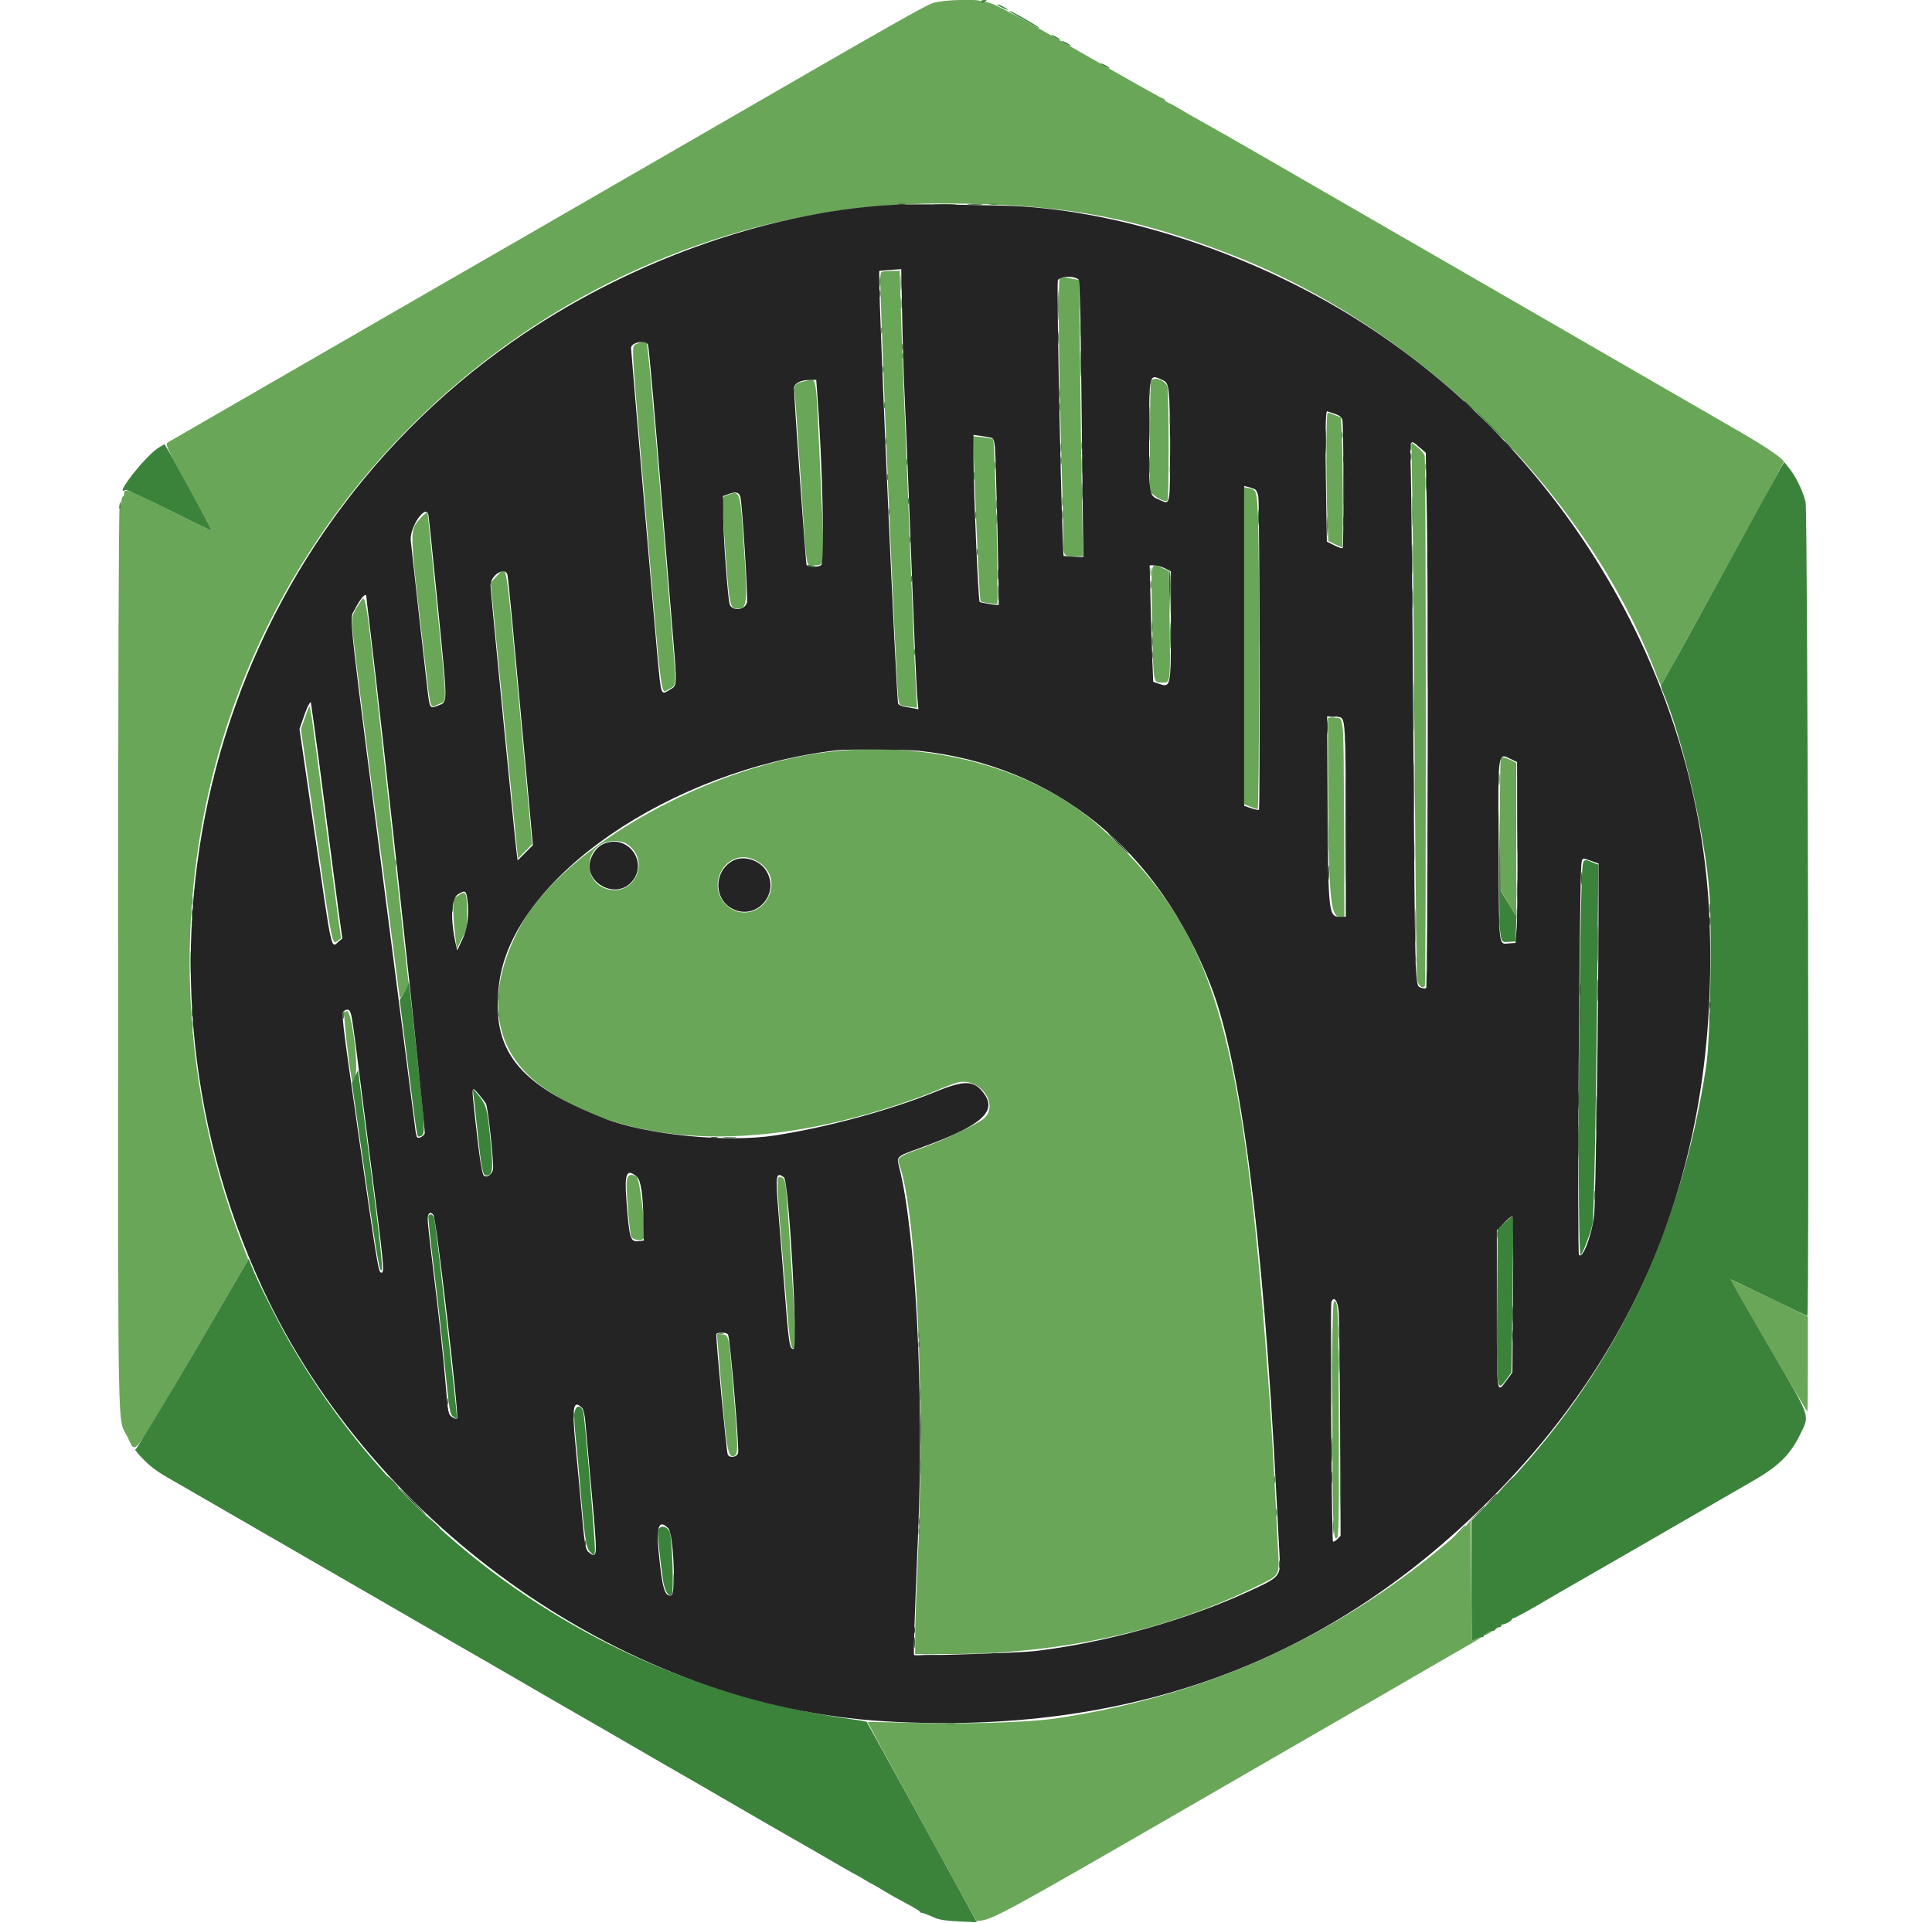 <svg id="svg" version="1.1" xmlns="http://www.w3.org/2000/svg" xmlns:xlink="http://www.w3.org/1999/xlink" width="400" height="398.142" viewBox="0, 0, 400,398.142"><g id="svgg"><path id="path0" d="M193.134 0.626 C 191.632 1.143,184.903 4.929,163.003 17.579 C 160.789 18.858,157.167 20.949,154.954 22.226 C 147.710 26.405,143.332 28.933,133.282 34.742 C 121.113 41.775,117.003 44.147,107.895 49.391 C 103.978 51.646,98.127 55.016,94.892 56.879 C 91.656 58.742,86.641 61.633,83.746 63.304 C 76.618 67.418,71.194 70.549,66.563 73.220 C 53.480 80.767,47.686 84.111,41.331 87.782 C 38.437 89.455,35.686 91.042,35.219 91.309 C 34.058 91.974,33.834 91.415,39.145 101.084 C 41.765 105.851,43.866 109.795,43.814 109.848 C 43.763 109.900,39.798 107.980,35.003 105.582 C 26.370 101.263,25.697 101.018,25.697 102.185 C 25.697 102.516,25.586 102.786,25.450 102.786 C 25.315 102.786,25.169 103.302,25.127 103.932 C 25.084 104.563,24.917 105.238,24.756 105.432 C 24.572 105.654,24.461 140.612,24.459 198.799 C 24.456 301.289,24.302 293.276,26.353 297.355 C 28.228 301.085,26.884 302.759,39.866 280.527 L 51.403 260.768 50.041 257.242 C 38.016 226.114,35.989 191.630,44.291 159.443 C 61.958 90.951,124.804 42.040,195.046 42.117 C 219.531 42.143,234.892 44.881,255.263 52.848 C 294.316 68.122,329.113 102.743,343.187 140.325 C 343.490 141.134,343.823 141.794,343.928 141.792 C 344.082 141.788,368.962 96.529,369.292 95.652 C 369.486 95.137,365.742 92.562,359.952 89.230 C 352.095 84.708,335.154 74.925,320.433 66.410 C 313.878 62.618,306.703 58.475,304.489 57.203 C 302.276 55.931,295.519 52.036,289.474 48.546 C 283.429 45.057,276.184 40.875,273.375 39.254 C 270.565 37.633,266.873 35.502,265.170 34.518 C 259.380 31.174,254.338 28.278,252.941 27.494 C 252.175 27.065,250.991 26.394,250.310 26.004 C 249.628 25.615,248.305 24.873,247.368 24.356 C 246.432 23.839,245.039 23.025,244.272 22.546 C 243.506 22.067,242.496 21.522,242.028 21.334 C 241.560 21.146,241.176 20.876,241.176 20.734 C 241.176 20.591,240.868 20.377,240.491 20.257 C 240.113 20.138,232.625 15.922,223.850 10.889 C 207.661 1.604,204.795 0.122,203.703 0.468 C 203.359 0.577,203.096 0.518,203.096 0.330 C 203.096 -0.301,195.143 -0.066,193.134 0.626 M182.663 56.235 C 182.283 56.339,182.212 56.914,182.276 59.373 C 182.657 74.186,185.568 141.383,185.957 144.357 C 186.184 146.095,186.111 146.032,188.221 146.312 L 189.873 146.531 189.671 143.002 C 189.412 138.454,189.012 128.879,188.237 108.669 C 187.894 99.729,187.411 87.748,187.164 82.043 C 186.917 76.339,186.619 68.154,186.502 63.854 L 186.290 56.037 184.708 56.073 C 183.839 56.093,182.918 56.166,182.663 56.235 M219.412 57.471 C 219.053 57.831,219.178 75.033,219.659 91.176 C 219.907 99.520,220.113 108.247,220.117 110.571 C 220.125 115.344,220.028 115.170,222.671 115.170 L 224.238 115.170 224.040 105.650 C 223.931 100.414,223.751 87.539,223.640 77.038 L 223.438 57.946 222.322 57.755 C 221.709 57.650,220.852 57.494,220.419 57.409 C 219.985 57.324,219.532 57.352,219.412 57.471 M131.966 71.129 C 130.672 71.773,130.585 69.486,132.979 97.712 C 137.184 147.305,136.732 143.570,138.425 142.707 C 140.091 141.857,140.054 142.223,139.340 133.710 C 138.992 129.558,138.004 117.523,137.145 106.966 C 135.390 85.388,134.105 71.228,133.868 70.845 C 133.641 70.478,133.116 70.556,131.966 71.129 M238.276 79.025 C 238.173 79.408,238.087 84.690,238.085 90.762 L 238.080 101.803 239.033 102.604 C 240.046 103.457,241.372 103.932,241.733 103.572 C 242.033 103.272,242.009 81.169,241.707 80.088 C 241.293 78.602,238.611 77.772,238.276 79.025 M166.502 78.932 C 164.740 79.274,164.313 79.775,164.523 81.252 C 164.621 81.942,165.195 90.101,165.798 99.381 C 167.064 118.862,166.775 117.028,168.573 117.028 C 170.817 117.028,170.765 117.851,169.824 97.478 C 168.833 76.010,169.260 78.395,166.502 78.932 M274.819 85.655 C 274.555 85.920,274.551 101.256,274.814 107.342 L 275.016 111.996 276.371 112.654 C 277.116 113.016,277.791 113.313,277.872 113.313 C 278.092 113.313,278.046 93.861,277.816 89.876 L 277.616 86.408 276.418 85.928 C 275.037 85.376,275.090 85.385,274.819 85.655 M201.666 96.313 C 202.176 110.808,202.830 124.315,203.032 124.495 C 203.152 124.603,203.982 124.783,204.876 124.895 L 206.502 125.099 206.502 119.245 C 206.502 111.007,205.881 91.223,205.613 90.946 C 205.491 90.820,204.505 90.623,203.422 90.510 L 201.454 90.304 201.666 96.313 M292.413 103.598 C 292.516 110.218,292.735 134.930,292.899 158.514 C 293.064 182.098,293.283 201.982,293.388 202.701 C 293.570 203.956,294.428 204.747,294.992 204.182 C 295.280 203.894,295.258 95.403,294.970 94.376 C 294.843 93.923,294.173 93.104,293.482 92.556 L 292.225 91.561 292.413 103.598 M257.585 133.674 L 257.585 166.496 258.830 166.994 C 259.514 167.268,260.211 167.492,260.378 167.492 C 260.724 167.492,260.809 116.933,260.477 107.782 C 260.258 101.721,260.156 101.356,258.591 101.049 L 257.585 100.851 257.585 133.674 M150.387 102.569 C 149.359 102.976,149.373 102.660,150.000 111.539 C 150.994 125.601,151.068 126.006,152.647 126.006 C 154.705 126.006,154.803 125.105,154.031 113.313 C 153.238 101.205,153.309 101.415,150.387 102.569 M86.926 107.416 C 84.735 109.976,84.698 108.994,88.073 137.671 C 89.215 147.370,88.977 146.673,90.829 145.773 C 92.612 144.907,92.658 147.159,90.401 124.768 C 89.380 114.637,88.545 106.313,88.545 106.270 C 88.545 105.875,87.784 106.414,86.926 107.416 M238.545 128.870 C 238.786 141.732,238.708 141.264,240.605 141.304 C 242.357 141.341,242.323 141.620,242.162 128.838 L 242.029 118.202 240.751 117.622 C 238.113 116.423,238.296 115.490,238.545 128.870 M102.863 119.272 L 101.573 120.588 103.238 137.461 C 104.154 146.741,105.429 159.600,106.072 166.035 L 107.241 177.737 108.703 176.252 L 110.166 174.768 108.040 151.703 C 104.514 113.432,105.085 117.007,102.863 119.272 M74.570 124.655 C 72.742 127.420,72.706 127.577,73.067 131.196 C 73.461 135.138,77.155 164.285,78.021 170.279 C 78.353 172.577,79.535 181.563,80.648 190.248 C 81.761 198.932,82.706 206.245,82.748 206.499 C 82.790 206.754,83.230 206.271,83.725 205.426 L 84.625 203.890 83.178 190.722 C 82.382 183.480,80.960 170.519,80.017 161.920 C 75.538 121.068,75.792 122.807,74.570 124.655 M63.980 146.363 C 63.848 146.576,63.416 147.703,63.020 148.866 L 62.300 150.982 65.474 172.880 C 68.793 195.774,68.767 195.646,69.901 194.789 L 70.607 194.256 70.127 190.859 C 69.863 188.990,68.607 179.450,67.335 169.659 C 64.229 145.736,64.255 145.919,63.980 146.363 M274.945 156.424 C 275.030 185.647,275.336 189.783,277.413 189.783 L 278.341 189.783 278.257 169.493 C 278.164 147.004,278.333 148.621,276.084 148.612 L 274.923 148.607 274.945 156.424 M173.529 155.435 C 147.854 157.817,116.541 175.188,107.591 192.012 C 100.168 205.965,102.035 217.959,112.779 225.338 C 130.039 237.191,155.803 238.469,185.147 228.927 C 188.041 227.986,191.849 226.601,193.611 225.848 C 195.372 225.096,197.449 224.310,198.225 224.102 C 202.715 222.902,206.948 228.528,203.780 231.486 C 202.621 232.568,194.967 236.234,190.974 237.619 C 186.458 239.186,185.677 239.683,186.077 240.735 C 189.819 250.578,191.603 289.637,189.928 325.077 C 189.683 330.271,189.480 336.296,189.478 338.467 L 189.474 342.415 196.207 342.414 C 219.420 342.410,241.028 337.715,259.668 328.626 C 265.204 325.926,264.885 326.445,264.596 320.617 C 263.441 297.355,262.884 288.655,261.436 271.207 C 256.346 209.912,250.014 191.173,227.587 171.031 C 214.755 159.507,194.043 153.531,173.529 155.435 M310.736 156.859 C 310.621 156.975,310.531 163.141,310.538 170.562 L 310.549 184.056 312.240 186.842 L 313.931 189.628 313.931 173.770 L 313.932 157.911 313.080 157.478 C 311.844 156.849,310.976 156.620,310.736 156.859 M129.977 174.830 C 135.055 178.592,130.783 186.263,124.990 183.784 C 121.063 182.104,121.002 176.386,124.892 174.566 C 126.466 173.830,128.789 173.951,129.977 174.830 M156.192 177.986 C 159.390 179.467,160.581 182.613,159.101 185.669 C 157.469 189.041,153.325 189.950,150.579 187.539 C 145.759 183.307,150.448 175.327,156.192 177.986 M94.959 185.309 L 93.808 186.090 93.835 188.324 C 93.849 189.552,94.024 191.881,94.223 193.498 L 94.585 196.440 95.662 194.272 C 96.701 192.181,96.737 191.990,96.697 188.804 C 96.644 184.587,96.487 184.270,94.959 185.309 M71.293 209.822 C 71.115 210.286,72.104 219.218,72.725 222.755 L 72.942 223.994 73.509 222.924 C 74.350 221.335,72.862 209.288,71.825 209.288 C 71.645 209.288,71.405 209.528,71.293 209.822 M129.721 245.157 C 129.721 247.813,130.372 255.151,130.680 255.960 C 130.964 256.709,132.887 256.985,133.290 256.334 C 133.817 255.480,132.485 244.027,131.808 243.597 C 130.452 242.736,129.721 243.283,129.721 245.157 M160.991 245.497 C 160.991 246.534,161.265 250.689,161.601 254.729 C 161.937 258.769,162.508 265.697,162.870 270.124 C 163.505 277.881,163.780 279.483,164.412 279.093 C 164.813 278.845,164.775 276.263,164.255 268.421 C 164.012 264.760,163.586 258.142,163.307 253.715 C 162.728 244.494,162.622 243.848,161.669 243.709 C 161.034 243.617,160.991 243.732,160.991 245.497 M358.204 264.825 C 358.204 264.940,374.011 292.063,374.178 292.234 C 374.247 292.305,374.303 287.912,374.303 282.471 L 374.303 272.579 372.214 271.538 C 367.727 269.303,358.204 264.740,358.204 264.825 M275.851 290.354 C 275.851 314.580,275.999 319.181,276.751 318.426 C 277.195 317.982,277.239 315.634,277.192 295.266 C 277.137 271.778,277.053 269.350,276.294 269.350 C 275.915 269.350,275.851 272.360,275.851 290.354 M149.123 284.428 C 150.455 300.423,150.689 301.813,151.981 301.403 C 152.857 301.125,152.842 299.712,151.837 287.685 C 150.870 276.120,150.916 276.344,149.508 276.224 L 148.432 276.132 149.123 284.428 M303.715 315.652 C 302.227 317.270,296.443 322.097,292.146 325.307 C 270.237 341.669,246.188 351.614,218.576 355.730 C 212.936 356.570,200.434 356.940,188.288 356.625 C 183.576 356.503,179.685 356.438,179.641 356.481 C 179.597 356.524,184.644 365.811,190.857 377.118 L 202.153 397.678 203.153 397.572 C 205.556 397.318,209.879 394.950,245.046 374.625 C 265.480 362.816,284.497 351.832,287.307 350.217 C 290.116 348.602,294.853 345.861,297.833 344.126 C 300.813 342.391,304.052 340.520,305.031 339.968 C 306.863 338.934,307.526 338.314,305.898 339.156 C 305.395 339.416,304.909 339.628,304.818 339.628 C 304.726 339.628,304.615 334.044,304.570 327.220 L 304.489 314.811 303.715 315.652 M307.972 337.948 C 306.815 338.576,306.885 338.837,308.050 338.235 C 308.560 337.971,308.978 337.689,308.978 337.608 C 308.978 337.409,308.945 337.420,307.972 337.948 " stroke="none" fill="#69a658" fill-rule="evenodd"></path><path id="path1" d="M203.096 0.310 C 203.096 0.697,203.425 0.697,204.025 0.310 C 204.400 0.067,204.356 0.009,203.793 0.005 C 203.409 0.002,203.096 0.139,203.096 0.310 M206.527 1.044 C 206.846 1.329,208.669 2.167,208.669 2.028 C 208.669 1.850,206.952 0.929,206.620 0.929 C 206.498 0.929,206.456 0.981,206.527 1.044 M208.978 2.282 C 208.978 2.356,209.779 2.867,210.759 3.415 C 211.738 3.964,213.131 4.757,213.854 5.177 C 214.578 5.597,215.170 5.870,215.170 5.784 C 215.170 5.698,214.091 5.008,212.771 4.251 C 209.683 2.481,208.978 2.115,208.978 2.282 M217.647 7.260 C 217.647 7.345,218.065 7.631,218.576 7.895 C 219.087 8.159,219.505 8.305,219.505 8.220 C 219.505 8.135,219.087 7.849,218.576 7.585 C 218.065 7.321,217.647 7.175,217.647 7.260 M219.814 8.498 C 219.814 8.583,220.232 8.869,220.743 9.133 C 221.254 9.397,221.672 9.544,221.672 9.459 C 221.672 9.373,221.254 9.088,220.743 8.824 C 220.232 8.559,219.814 8.413,219.814 8.498 M227.864 13.142 C 227.864 13.227,228.282 13.513,228.793 13.777 C 229.303 14.041,229.721 14.188,229.721 14.103 C 229.721 14.017,229.303 13.732,228.793 13.467 C 228.282 13.203,227.864 13.057,227.864 13.142 M205.035 42.327 C 205.506 42.399,206.202 42.397,206.583 42.323 C 206.964 42.250,206.579 42.191,205.728 42.194 C 204.876 42.196,204.565 42.256,205.035 42.327 M182.132 58.359 C 182.134 59.211,182.194 59.522,182.266 59.051 C 182.337 58.581,182.335 57.884,182.261 57.503 C 182.188 57.123,182.130 57.508,182.132 58.359 M186.477 62.848 C 186.477 63.955,186.533 64.408,186.602 63.854 C 186.670 63.301,186.670 62.396,186.602 61.842 C 186.533 61.289,186.477 61.741,186.477 62.848 M182.425 68.421 C 182.425 69.017,182.488 69.261,182.566 68.963 C 182.644 68.665,182.644 68.177,182.566 67.879 C 182.488 67.581,182.425 67.825,182.425 68.421 M223.652 75.232 C 223.652 77.701,223.701 78.711,223.759 77.477 C 223.818 76.242,223.818 74.222,223.759 72.988 C 223.701 71.753,223.652 72.763,223.652 75.232 M186.759 73.684 C 186.759 74.280,186.823 74.524,186.901 74.226 C 186.979 73.928,186.979 73.440,186.901 73.142 C 186.823 72.844,186.759 73.088,186.759 73.684 M182.734 76.471 C 182.734 77.067,182.798 77.310,182.876 77.012 C 182.954 76.714,182.954 76.227,182.876 75.929 C 182.798 75.631,182.734 75.875,182.734 76.471 M219.288 81.424 C 219.288 82.361,219.346 82.744,219.417 82.276 C 219.488 81.807,219.488 81.041,219.417 80.573 C 219.346 80.104,219.288 80.488,219.288 81.424 M237.900 87.771 C 237.900 91.006,237.946 92.288,238.002 90.619 C 238.058 88.950,238.057 86.302,238.001 84.736 C 237.945 83.170,237.900 84.536,237.900 87.771 M183.044 83.901 C 183.044 84.497,183.108 84.741,183.186 84.443 C 183.263 84.145,183.263 83.657,183.186 83.359 C 183.108 83.061,183.044 83.305,183.044 83.901 M308.204 87.926 C 309.730 89.458,311.047 90.712,311.133 90.712 C 311.218 90.712,310.039 89.458,308.514 87.926 C 306.989 86.393,305.671 85.139,305.586 85.139 C 305.501 85.139,306.679 86.393,308.204 87.926 M277.781 90.093 C 277.781 90.689,277.845 90.933,277.922 90.635 C 278.000 90.337,278.000 89.849,277.922 89.551 C 277.845 89.253,277.781 89.497,277.781 90.093 M183.354 91.331 C 183.354 91.927,183.417 92.171,183.495 91.873 C 183.573 91.575,183.573 91.087,183.495 90.789 C 183.417 90.491,183.354 90.735,183.354 91.331 M219.593 92.724 C 219.596 93.576,219.656 93.887,219.727 93.417 C 219.798 92.946,219.796 92.250,219.723 91.869 C 219.649 91.488,219.591 91.873,219.593 92.724 M292.022 92.570 C 292.022 93.166,292.086 93.409,292.164 93.111 C 292.242 92.813,292.242 92.326,292.164 92.028 C 292.086 91.730,292.022 91.974,292.022 92.570 M32.683 92.783 C 29.933 94.581,23.388 103.012,25.991 101.403 C 26.153 101.303,30.208 103.183,35.003 105.582 C 39.798 107.980,43.762 109.900,43.813 109.848 C 43.940 109.716,34.248 91.964,34.056 91.977 C 33.971 91.982,33.353 92.345,32.683 92.783 M187.688 95.666 C 187.688 96.262,187.752 96.505,187.830 96.207 C 187.907 95.909,187.907 95.422,187.830 95.124 C 187.752 94.826,187.688 95.070,187.688 95.666 M205.960 96.440 C 205.964 97.121,206.027 97.363,206.101 96.978 C 206.175 96.593,206.173 96.035,206.095 95.739 C 206.018 95.443,205.957 95.759,205.960 96.440 M368.798 96.665 C 368.462 97.222,362.787 107.570,356.186 119.659 C 349.586 131.749,344.076 141.684,343.943 141.736 C 343.809 141.789,343.918 142.346,344.185 142.975 C 348.410 152.940,353.090 173.062,353.911 184.799 C 354.483 192.959,354.081 215.253,353.267 220.588 C 347.869 255.972,333.693 284.997,309.884 309.413 L 304.644 314.786 304.644 327.207 C 304.644 334.039,304.721 339.628,304.814 339.628 C 304.908 339.628,305.378 339.425,305.858 339.176 C 306.339 338.928,306.820 338.812,306.927 338.918 C 307.033 339.025,307.121 338.954,307.121 338.759 C 307.121 338.374,308.806 337.392,309.050 337.636 C 309.132 337.718,309.376 337.574,309.591 337.314 C 309.807 337.054,310.175 336.842,310.409 336.842 C 310.644 336.842,310.836 336.703,310.836 336.533 C 310.836 336.362,310.940 336.247,311.068 336.277 C 311.440 336.364,313.003 335.530,313.003 335.244 C 313.003 335.101,313.156 334.985,313.344 334.985 C 313.629 334.985,317.559 332.813,320.691 330.926 C 321.145 330.652,322.060 330.121,322.723 329.745 C 324.459 328.762,333.885 323.342,338.235 320.825 C 343.096 318.013,359.802 308.365,363.122 306.452 C 368.252 303.497,370.747 301.023,372.684 296.971 C 374.711 292.733,375.160 293.998,366.130 278.509 C 361.771 271.031,358.239 264.882,358.281 264.844 C 358.324 264.807,361.899 266.501,366.225 268.611 C 370.552 270.720,374.139 272.446,374.197 272.446 C 374.626 272.446,374.261 105.539,373.829 103.880 C 373.216 101.528,371.815 98.647,370.471 96.975 L 369.408 95.653 368.798 96.665 M201.632 98.452 C 201.632 99.218,201.693 99.532,201.766 99.149 C 201.840 98.765,201.840 98.139,201.766 97.755 C 201.693 97.372,201.632 97.686,201.632 98.452 M295.155 100.000 C 295.155 101.447,295.208 102.039,295.273 101.316 C 295.338 100.592,295.338 99.408,295.273 98.684 C 295.208 97.961,295.155 98.553,295.155 100.000 M183.663 98.762 C 183.663 99.358,183.727 99.601,183.805 99.303 C 183.883 99.005,183.883 98.518,183.805 98.220 C 183.727 97.922,183.663 98.166,183.663 98.762 M223.949 101.703 C 223.948 103.235,224.000 103.901,224.065 103.183 C 224.130 102.464,224.131 101.210,224.067 100.396 C 224.003 99.582,223.950 100.170,223.949 101.703 M292.385 106.037 C 292.386 108.762,292.433 109.835,292.491 108.422 C 292.548 107.009,292.548 104.780,292.490 103.468 C 292.432 102.157,292.385 103.313,292.385 106.037 M219.903 103.870 C 219.905 104.721,219.965 105.033,220.036 104.562 C 220.108 104.092,220.106 103.395,220.032 103.014 C 219.959 102.634,219.900 103.019,219.903 103.870 M187.998 103.715 C 187.998 104.311,188.061 104.555,188.139 104.257 C 188.217 103.959,188.217 103.471,188.139 103.173 C 188.061 102.875,187.998 103.119,187.998 103.715 M24.731 104.576 C 24.629 105.192,24.674 105.480,24.846 105.309 C 25.002 105.153,25.078 104.695,25.015 104.293 C 24.917 103.673,24.874 103.717,24.731 104.576 M260.480 107.121 C 260.480 108.568,260.533 109.160,260.598 108.437 C 260.663 107.713,260.663 106.529,260.598 105.805 C 260.533 105.081,260.480 105.673,260.480 107.121 M183.973 105.882 C 183.973 106.478,184.036 106.722,184.114 106.424 C 184.192 106.126,184.192 105.639,184.114 105.341 C 184.036 105.043,183.973 105.286,183.973 105.882 M201.936 106.656 C 201.939 107.337,202.002 107.580,202.077 107.195 C 202.151 106.809,202.148 106.252,202.070 105.956 C 201.993 105.660,201.932 105.975,201.936 106.656 M206.285 107.430 C 206.285 108.367,206.343 108.750,206.414 108.282 C 206.485 107.813,206.485 107.047,206.414 106.579 C 206.343 106.111,206.285 106.494,206.285 107.430 M274.728 108.978 C 274.728 110.766,274.779 111.498,274.841 110.604 C 274.904 109.710,274.904 108.247,274.841 107.353 C 274.779 106.459,274.728 107.190,274.728 108.978 M188.307 111.765 C 188.307 112.361,188.371 112.604,188.449 112.307 C 188.527 112.009,188.527 111.521,188.449 111.223 C 188.371 110.925,188.307 111.169,188.307 111.765 M202.239 114.241 C 202.239 114.837,202.303 115.081,202.381 114.783 C 202.458 114.485,202.458 113.998,202.381 113.700 C 202.303 113.402,202.239 113.646,202.239 114.241 M167.145 117.114 C 167.295 117.264,167.817 117.336,168.306 117.275 C 169.124 117.173,169.103 117.151,168.034 117.003 C 167.369 116.911,166.989 116.959,167.145 117.114 M238.169 118.421 C 238.171 119.272,238.231 119.584,238.303 119.113 C 238.374 118.643,238.372 117.946,238.298 117.565 C 238.225 117.185,238.167 117.570,238.169 118.421 M188.617 119.814 C 188.617 120.410,188.680 120.654,188.758 120.356 C 188.836 120.058,188.836 119.570,188.758 119.272 C 188.680 118.974,188.617 119.218,188.617 119.814 M242.228 131.579 C 242.228 134.048,242.276 135.058,242.335 133.824 C 242.394 132.589,242.394 130.569,242.335 129.334 C 242.276 128.100,242.228 129.110,242.228 131.579 M238.483 129.721 C 238.483 130.658,238.541 131.041,238.612 130.573 C 238.683 130.104,238.683 129.338,238.612 128.870 C 238.541 128.402,238.483 128.785,238.483 129.721 M189.236 134.985 C 189.236 135.580,189.300 135.824,189.378 135.526 C 189.455 135.228,189.455 134.741,189.378 134.443 C 189.300 134.145,189.236 134.389,189.236 134.985 M292.705 146.285 C 292.705 150.882,292.748 152.806,292.801 150.560 C 292.854 148.314,292.854 144.553,292.801 142.201 C 292.749 139.850,292.705 141.687,292.705 146.285 M295.504 172.755 C 295.504 186.633,295.542 192.310,295.588 185.372 C 295.635 178.433,295.635 167.078,295.588 160.139 C 295.542 153.200,295.504 158.878,295.504 172.755 M275.310 148.511 C 275.608 148.588,276.095 148.588,276.393 148.511 C 276.691 148.433,276.447 148.369,275.851 148.369 C 275.255 148.369,275.012 148.433,275.310 148.511 M278.473 171.827 C 278.473 181.788,278.512 185.863,278.560 180.882 C 278.608 175.902,278.608 167.752,278.560 162.771 C 278.512 157.790,278.473 161.865,278.473 171.827 M314.072 169.659 C 314.072 176.045,314.113 178.657,314.164 175.464 C 314.214 172.272,314.214 167.047,314.164 163.854 C 314.113 160.662,314.072 163.274,314.072 169.659 M310.379 178.638 C 310.449 195.875,310.357 195.113,312.346 194.984 L 313.777 194.892 313.868 192.295 L 313.958 189.697 312.320 187.031 L 310.681 184.365 310.499 173.839 C 310.344 164.806,310.326 165.487,310.379 178.638 M275.050 173.065 C 275.050 176.045,275.096 177.264,275.153 175.774 C 275.210 174.284,275.210 171.846,275.153 170.356 C 275.096 168.866,275.050 170.085,275.050 173.065 M81.806 178.638 C 81.806 179.234,81.869 179.478,81.947 179.180 C 82.025 178.882,82.025 178.394,81.947 178.096 C 81.869 177.798,81.806 178.042,81.806 178.638 M327.442 183.978 C 326.764 206.507,326.629 259.752,327.250 259.752 C 327.628 259.752,329.401 255.083,329.725 253.239 C 330.044 251.418,330.521 225.651,330.768 196.853 L 330.921 178.999 329.696 178.509 C 327.538 177.646,327.641 177.398,327.442 183.978 M39.717 186.533 C 39.719 187.384,39.779 187.695,39.851 187.225 C 39.922 186.754,39.920 186.058,39.846 185.677 C 39.773 185.296,39.715 185.681,39.717 186.533 M293.008 191.641 C 293.008 194.791,293.054 196.080,293.110 194.505 C 293.166 192.930,293.166 190.352,293.110 188.777 C 293.054 187.202,293.008 188.491,293.008 191.641 M93.583 187.926 C 93.583 188.692,93.643 189.005,93.717 188.622 C 93.791 188.239,93.791 187.612,93.717 187.229 C 93.643 186.846,93.583 187.159,93.583 187.926 M39.437 199.226 C 39.438 201.269,39.488 202.065,39.548 200.994 C 39.609 199.923,39.609 198.251,39.547 197.279 C 39.486 196.306,39.436 197.183,39.437 199.226 M84.562 203.526 C 84.539 203.848,84.121 204.759,83.634 205.551 L 82.748 206.991 84.416 220.136 C 86.489 236.479,86.304 235.354,86.904 235.236 C 88.113 234.998,88.098 234.486,86.422 219.136 C 84.614 202.578,84.625 202.663,84.562 203.526 M103.180 206.502 C 103.180 207.268,103.241 207.581,103.314 207.198 C 103.388 206.815,103.388 206.188,103.314 205.805 C 103.241 205.422,103.180 205.735,103.180 206.502 M103.168 209.907 C 103.168 210.503,103.232 210.747,103.309 210.449 C 103.387 210.151,103.387 209.663,103.309 209.365 C 103.232 209.067,103.168 209.311,103.168 209.907 M71.017 209.734 C 70.923 209.980,70.900 210.432,70.967 210.740 C 71.042 211.090,71.148 210.922,71.249 210.294 C 71.417 209.240,71.308 208.975,71.017 209.734 M39.717 212.229 C 39.719 213.080,39.779 213.392,39.851 212.921 C 39.922 212.451,39.920 211.754,39.846 211.373 C 39.773 210.993,39.715 211.378,39.717 212.229 M73.499 222.826 L 72.849 224.143 74.501 235.678 C 77.883 259.301,78.551 263.369,78.979 262.941 C 79.330 262.589,78.692 256.730,76.322 238.570 C 75.231 230.213,74.296 222.955,74.244 222.441 L 74.149 221.508 73.499 222.826 M97.978 226.316 C 98.068 226.912,98.427 230.116,98.774 233.437 C 99.665 241.962,99.926 243.344,100.644 243.344 C 101.949 243.344,102.131 242.306,101.672 237.461 C 100.859 228.876,100.846 228.832,98.364 225.887 C 97.818 225.239,97.814 225.243,97.978 226.316 M149.923 235.520 C 150.561 235.586,151.606 235.586,152.245 235.520 C 152.883 235.453,152.361 235.398,151.084 235.398 C 149.807 235.398,149.284 235.453,149.923 235.520 M88.704 251.696 C 88.601 251.863,89.091 256.619,89.792 262.265 C 90.494 267.910,91.523 277.061,92.080 282.600 C 93.036 292.124,93.129 292.702,93.803 293.247 C 94.195 293.564,94.558 293.781,94.610 293.728 C 94.797 293.541,90.378 254.565,89.907 252.245 C 89.737 251.407,89.070 251.103,88.704 251.696 M311.610 253.015 L 310.062 254.419 309.962 269.392 C 309.836 288.162,309.857 288.337,311.881 285.549 L 312.931 284.101 313.151 269.218 C 313.272 261.032,313.323 253.722,313.265 252.973 L 313.158 251.611 311.610 253.015 M39.917 280.431 C 33.548 291.335,28.196 300.176,28.023 300.078 C 27.644 299.863,28.943 301.392,30.059 302.473 C 31.596 303.962,32.933 304.896,35.913 306.563 C 36.680 306.991,41.625 309.846,46.904 312.907 C 52.183 315.968,57.128 318.824,57.895 319.254 C 58.661 319.684,63.607 322.540,68.885 325.600 C 74.164 328.661,79.110 331.517,79.876 331.947 C 80.642 332.377,85.588 335.233,90.867 338.294 C 96.146 341.355,101.161 344.247,102.012 344.720 C 102.864 345.194,105.163 346.522,107.121 347.671 C 110.287 349.529,121.291 355.883,124.149 357.504 C 124.745 357.843,126.904 359.093,128.947 360.283 C 132.859 362.560,144.284 369.152,146.130 370.196 C 146.726 370.533,148.398 371.506,149.845 372.358 C 152.520 373.933,166.275 381.856,168.362 383.023 C 168.990 383.375,171.107 384.600,173.065 385.745 C 175.023 386.890,176.834 387.921,177.090 388.037 C 177.345 388.153,178.111 388.586,178.793 389.001 C 179.474 389.415,180.379 389.928,180.805 390.142 C 181.231 390.356,182.306 390.985,183.196 391.541 C 184.085 392.096,186.031 393.188,187.521 393.968 C 189.010 394.747,190.318 395.529,190.428 395.706 C 190.537 395.883,190.681 396.007,190.747 395.982 C 190.913 395.917,191.857 396.259,193.498 396.979 C 194.521 397.428,195.866 397.634,198.560 397.755 L 202.228 397.920 201.764 397.025 C 200.923 395.405,179.546 356.533,179.435 356.421 C 179.374 356.361,177.882 356.110,176.118 355.865 C 126.780 348.986,84.287 320.342,59.728 277.408 C 57.217 273.019,53.263 265.102,52.089 262.113 L 51.497 260.607 39.917 280.431 M275.684 282.972 C 275.684 290.379,275.724 293.409,275.774 289.706 C 275.823 286.002,275.823 279.942,275.774 276.238 C 275.724 272.535,275.684 275.565,275.684 282.972 M190.165 276.471 C 190.165 277.067,190.228 277.310,190.306 277.012 C 190.384 276.714,190.384 276.227,190.306 275.929 C 190.228 275.631,190.165 275.875,190.165 276.471 M277.211 281.734 C 277.211 284.033,277.260 284.973,277.319 283.824 C 277.379 282.674,277.379 280.793,277.319 279.644 C 277.260 278.495,277.211 279.435,277.211 281.734 M190.504 288.700 C 190.505 289.892,190.561 290.341,190.628 289.699 C 190.695 289.057,190.694 288.081,190.626 287.532 C 190.558 286.982,190.503 287.508,190.504 288.700 M118.888 293.091 C 118.889 294.081,119.023 296.076,119.186 297.523 C 119.348 298.971,119.698 302.732,119.963 305.882 C 121.029 318.551,121.316 320.506,122.236 321.339 L 123.065 322.091 123.169 320.875 C 123.279 319.601,121.176 294.446,120.804 292.570 C 120.379 290.432,118.885 290.839,118.888 293.091 M190.514 303.715 C 190.514 305.333,190.566 305.995,190.630 305.186 C 190.694 304.377,190.694 303.053,190.630 302.245 C 190.566 301.436,190.514 302.098,190.514 303.715 M263.855 306.347 C 263.859 307.028,263.922 307.270,263.996 306.885 C 264.070 306.500,264.067 305.943,263.990 305.647 C 263.912 305.351,263.852 305.666,263.855 306.347 M264.165 313.158 C 264.168 313.839,264.232 314.081,264.306 313.696 C 264.380 313.311,264.377 312.754,264.299 312.458 C 264.222 312.162,264.161 312.477,264.165 313.158 M275.955 316.099 C 275.955 317.376,276.010 317.899,276.077 317.260 C 276.144 316.622,276.144 315.577,276.077 314.938 C 276.010 314.300,275.955 314.822,275.955 316.099 M301.998 317.105 L 300.774 318.421 302.090 317.197 C 303.313 316.059,303.548 315.789,303.314 315.789 C 303.263 315.789,302.671 316.382,301.998 317.105 M136.225 317.240 C 136.228 318.546,136.644 322.598,137.185 326.585 C 137.539 329.198,138.294 330.628,139.068 330.149 C 139.560 329.845,139.170 318.222,138.629 317.089 C 137.924 315.611,136.222 315.718,136.225 317.240 M190.165 317.028 C 190.165 317.624,190.228 317.868,190.306 317.570 C 190.384 317.272,190.384 316.784,190.306 316.486 C 190.228 316.188,190.165 316.432,190.165 317.028 M264.790 323.839 C 264.790 324.605,264.851 324.919,264.924 324.536 C 264.998 324.152,264.998 323.526,264.924 323.142 C 264.851 322.759,264.790 323.073,264.790 323.839 M205.341 342.319 C 205.639 342.397,206.126 342.397,206.424 342.319 C 206.722 342.241,206.478 342.177,205.882 342.177 C 205.286 342.177,205.043 342.241,205.341 342.319 M196.053 356.878 C 196.521 356.949,197.287 356.949,197.755 356.878 C 198.224 356.807,197.841 356.749,196.904 356.749 C 195.967 356.749,195.584 356.807,196.053 356.878 " stroke="none" fill="#3b833b" fill-rule="evenodd"></path><path id="path2" d="M184.365 42.438 C 158.308 43.978,129.229 54.498,106.038 70.773 C 43.831 114.430,22.058 196.831,54.305 266.563 C 77.418 316.545,130.194 353.258,183.357 356.338 C 233.650 359.251,274.618 344.277,308.228 310.698 C 340.782 278.173,355.805 238.661,353.937 190.481 C 352.013 140.864,323.953 93.121,280.805 66.050 C 258.474 52.040,230.458 43.071,207.430 42.559 C 193.739 42.254,187.977 42.224,184.365 42.438 M186.791 65.867 C 186.902 71.443,187.130 78.723,187.297 82.043 C 187.464 85.364,187.953 97.206,188.383 108.359 C 189.382 134.249,189.735 142.400,189.964 144.845 L 190.149 146.811 189.269 146.646 C 188.786 146.555,187.881 146.399,187.259 146.297 C 186.637 146.196,186.050 145.910,185.955 145.662 C 185.573 144.667,182.043 65.489,182.043 57.919 L 182.043 56.073 183.359 55.954 C 184.083 55.889,185.105 55.811,185.631 55.782 L 186.588 55.728 186.791 65.867 M223.345 57.896 C 223.538 58.089,223.733 65.957,223.868 79.024 C 223.987 90.476,224.133 103.328,224.194 107.585 L 224.303 115.325 222.299 115.229 C 221.196 115.177,220.260 115.100,220.219 115.059 C 219.888 114.728,218.713 59.244,219.012 58.054 C 219.238 57.153,222.484 57.035,223.345 57.896 M134.181 71.440 C 134.417 72.586,135.594 85.974,137.306 106.966 C 138.083 116.502,138.994 127.598,139.329 131.624 C 140.188 141.950,140.191 141.895,138.837 142.694 C 136.740 143.931,136.932 144.442,136.064 135.294 C 135.645 130.874,130.650 72.507,130.650 72.028 C 130.650 70.822,133.942 70.273,134.181 71.440 M240.847 78.749 C 242.078 79.326,242.192 80.435,242.227 92.167 C 242.264 104.748,242.308 104.490,240.267 103.569 C 237.797 102.455,237.926 103.178,237.926 90.418 C 237.926 77.018,237.845 77.341,240.847 78.749 M169.160 80.882 C 170.304 95.769,170.782 116.593,169.989 117.017 C 169.187 117.447,167.273 117.425,167.000 116.983 C 166.817 116.686,164.429 83.039,164.404 80.403 C 164.395 79.357,165.687 78.669,167.698 78.650 L 168.987 78.638 169.160 80.882 M276.262 85.633 C 277.376 86.013,277.761 86.318,277.924 86.949 C 278.195 88.001,278.241 113.193,277.972 113.462 C 277.861 113.573,277.083 113.315,276.242 112.889 L 274.713 112.115 274.521 100.195 C 274.360 90.272,274.440 85.139,274.756 85.139 C 274.787 85.139,275.465 85.362,276.262 85.633 M205.145 90.603 C 205.698 90.734,205.832 91.060,205.992 92.670 C 206.200 94.764,206.909 125.087,206.753 125.233 C 206.622 125.356,202.998 124.773,202.827 124.602 C 202.533 124.308,201.548 101.149,201.548 94.537 L 201.548 90.023 203.019 90.235 C 203.827 90.351,204.784 90.517,205.145 90.603 M293.805 92.531 L 295.194 93.730 295.434 107.314 C 295.731 124.171,295.598 204.196,295.273 204.521 C 295.142 204.652,294.654 204.626,294.189 204.463 C 292.934 204.023,292.971 205.275,292.612 151.703 C 292.431 124.714,292.195 100.089,292.088 96.981 C 291.873 90.750,291.839 90.837,293.805 92.531 M259.811 101.282 C 260.117 101.439,260.416 102.095,260.531 102.865 C 260.779 104.519,260.900 167.375,260.656 167.620 C 260.557 167.719,259.826 167.578,259.031 167.307 L 257.585 166.815 257.585 133.711 L 257.585 100.607 258.437 100.811 C 258.905 100.923,259.523 101.135,259.811 101.282 M153.292 102.906 C 153.668 104.322,154.872 123.506,154.656 124.655 C 154.340 126.343,151.485 126.626,151.057 125.013 C 150.662 123.526,149.772 111.433,149.731 106.997 L 149.690 102.694 150.774 102.294 C 152.357 101.709,153.016 101.869,153.292 102.906 M88.694 106.579 C 88.783 106.962,89.686 115.695,90.703 125.986 C 92.711 146.318,92.705 145.226,90.799 146.023 C 89.043 146.757,88.985 146.689,88.579 143.421 C 88.206 140.418,85.338 114.872,85.042 111.920 C 84.766 109.156,88.147 104.210,88.694 106.579 M241.189 117.653 L 242.415 118.279 242.415 129.438 C 242.415 142.507,242.435 142.418,239.706 141.467 L 238.762 141.138 238.582 136.745 C 238.483 134.330,238.317 128.905,238.214 124.690 L 238.026 117.028 238.994 117.028 C 239.527 117.028,240.514 117.309,241.189 117.653 M105.086 119.118 C 105.316 120.553,106.247 130.337,108.549 155.514 L 110.326 174.960 108.750 176.537 L 107.173 178.114 106.988 176.750 C 106.664 174.369,101.548 122.118,101.548 121.192 C 101.548 118.981,104.761 117.097,105.086 119.118 M75.851 123.541 C 75.851 123.718,76.130 126.121,76.470 128.882 C 79.044 149.773,88.192 234.177,87.934 234.659 C 87.610 235.266,86.779 235.697,86.393 235.459 C 86.263 235.378,86.064 234.507,85.952 233.523 C 85.840 232.539,83.721 216.060,81.243 196.904 C 71.797 123.869,72.304 128.420,73.374 126.306 C 74.629 123.829,75.851 122.464,75.851 123.541 M64.396 145.649 C 64.396 145.724,64.668 147.640,65.000 149.906 C 65.332 152.171,66.443 160.573,67.469 168.576 C 68.496 176.579,69.681 185.635,70.104 188.700 L 70.872 194.272 70.231 194.814 C 68.480 196.296,68.864 197.978,65.173 172.660 L 62.006 150.929 62.945 148.220 C 63.700 146.041,64.396 144.808,64.396 145.649 M277.654 148.566 C 278.505 149.106,278.623 151.755,278.630 170.511 L 278.638 189.783 277.437 189.783 C 275.051 189.783,274.980 189.123,274.858 165.557 L 274.768 148.297 276.006 148.302 C 276.687 148.305,277.429 148.424,277.654 148.566 M190.337 155.434 C 218.378 158.473,239.753 175.730,250.761 204.219 C 256.925 220.170,261.575 256.371,264.237 309.133 C 264.495 314.241,264.795 319.955,264.904 321.829 C 265.166 326.355,265.120 326.410,258.598 329.409 C 245.519 335.424,228.914 340.059,214.241 341.791 C 211.180 342.153,189.507 342.861,189.254 342.608 C 189.098 342.452,189.338 335.191,190.095 317.183 C 191.305 288.394,189.577 255.045,186.181 241.672 C 185.593 239.357,185.489 239.454,190.557 237.617 C 203.081 233.079,206.485 230.189,203.751 226.415 C 201.717 223.607,199.818 223.523,193.784 225.974 C 184.282 229.834,171.572 233.297,160.526 235.035 C 150.637 236.592,133.907 234.948,125.218 231.565 C 107.095 224.509,101.517 217.308,103.373 203.361 C 106.252 181.730,138.686 159.418,173.220 155.312 C 175.425 155.049,187.590 155.136,190.337 155.434 M313.003 157.228 L 314.087 157.740 314.165 173.220 C 314.209 181.734,314.139 190.163,314.011 191.950 L 313.777 195.201 312.539 195.282 C 310.221 195.433,310.382 196.701,310.274 177.488 C 310.145 154.638,309.988 155.802,313.003 157.228 M124.896 174.726 C 123.696 175.271,122.705 176.515,122.242 178.060 C 120.905 182.524,127.022 186.113,130.452 182.878 C 134.614 178.953,130.121 172.359,124.896 174.726 M151.521 178.294 C 147.674 180.640,147.822 186.282,151.780 188.198 C 156.571 190.517,161.409 185.162,158.769 180.464 C 157.371 177.977,153.796 176.907,151.521 178.294 M329.489 178.233 L 330.960 178.760 330.949 189.612 C 330.928 210.014,330.367 248.448,330.046 251.476 C 329.603 255.649,327.656 260.790,326.911 259.752 C 326.504 259.184,327.000 181.532,327.429 178.715 C 327.608 177.542,327.579 177.548,329.489 178.233 M96.761 186.212 C 97.164 189.438,96.806 192.215,95.682 194.582 L 94.653 196.749 94.412 195.684 C 93.202 190.324,93.369 186.017,94.823 185.131 C 96.312 184.223,96.528 184.344,96.761 186.212 M72.722 210.139 C 72.887 210.778,73.384 214.226,73.828 217.802 C 74.271 221.378,75.525 231.200,76.615 239.628 C 79.506 261.986,79.652 263.467,78.966 263.467 C 78.348 263.467,78.132 262.158,73.971 233.127 C 70.744 210.612,70.633 209.645,71.238 209.263 C 72.045 208.752,72.421 208.974,72.722 210.139 M100.615 228.475 C 101.060 229.306,102.312 241.175,102.061 242.176 C 101.804 243.202,100.768 243.852,100.175 243.360 C 99.767 243.022,99.186 239.157,98.294 230.853 C 97.620 224.590,97.590 224.760,99.069 226.468 C 99.749 227.254,100.445 228.157,100.615 228.475 M131.853 243.576 C 132.681 244.263,133.143 247.398,133.224 252.884 L 133.282 256.811 132.314 256.905 C 130.454 257.086,130.335 256.708,129.696 248.537 C 129.254 242.884,129.722 241.806,131.853 243.576 M162.313 243.731 C 163.324 244.496,165.276 279.257,164.307 279.257 C 163.450 279.257,163.319 278.385,162.397 266.563 C 161.979 261.200,161.409 253.984,161.131 250.528 C 160.541 243.192,160.664 242.483,162.313 243.731 M89.745 251.501 C 90.322 252.197,95.091 293.248,94.646 293.692 C 94.536 293.802,94.100 293.665,93.677 293.388 C 92.797 292.811,92.755 292.608,92.260 286.533 C 91.806 280.951,90.968 273.255,89.621 262.292 C 89.029 257.474,88.545 253.074,88.545 252.514 C 88.545 251.091,89.050 250.664,89.745 251.501 M313.256 267.914 L 313.118 284.126 311.951 285.716 C 309.836 288.597,309.907 289.131,309.907 270.496 L 309.907 254.665 311.366 253.184 C 312.168 252.369,312.953 251.703,313.109 251.703 C 313.280 251.703,313.339 258.168,313.256 267.914 M277.145 271.325 C 277.261 272.492,277.400 283.457,277.455 295.692 L 277.554 317.937 276.866 318.626 C 276.488 319.005,276.088 319.225,275.977 319.114 C 275.712 318.849,275.391 270.189,275.650 269.515 C 276.147 268.220,276.932 269.171,277.145 271.325 M150.723 276.254 C 151.133 276.748,153.091 299.672,152.816 300.765 C 152.575 301.727,150.927 301.910,150.649 301.006 C 150.373 300.111,148.297 278.278,148.297 276.271 C 148.297 275.721,150.270 275.708,150.723 276.254 M120.524 291.466 C 120.775 291.717,121.050 292.830,121.156 294.020 C 121.259 295.181,121.855 301.814,122.482 308.762 C 123.713 322.416,123.704 322.695,122.064 321.470 C 121.142 320.782,121.060 320.275,120.130 309.598 C 119.944 307.469,119.504 302.767,119.151 299.149 C 118.381 291.266,118.676 289.618,120.524 291.466 M138.361 316.380 C 139.440 317.458,139.992 330.067,138.969 330.271 C 137.619 330.540,137.110 328.815,136.397 321.545 C 135.846 315.931,136.415 314.434,138.361 316.380 " stroke="none" fill="#242424" fill-rule="evenodd"></path><path id="path3" d="M200.542 42.332 C 201.265 42.397,202.450 42.397,203.173 42.332 C 203.897 42.267,203.305 42.213,201.858 42.213 C 200.410 42.213,199.818 42.267,200.542 42.332 M186.486 58.514 C 186.486 59.961,186.539 60.553,186.604 59.830 C 186.670 59.106,186.670 57.922,186.604 57.198 C 186.539 56.474,186.486 57.067,186.486 58.514 M219.011 63.313 C 219.011 66.037,219.059 67.110,219.116 65.697 C 219.174 64.284,219.173 62.055,219.115 60.744 C 219.057 59.432,219.010 60.588,219.011 63.313 M182.121 60.836 C 182.125 61.517,182.188 61.759,182.262 61.374 C 182.336 60.989,182.334 60.432,182.256 60.136 C 182.179 59.840,182.118 60.155,182.121 60.836 M223.645 67.647 C 223.646 69.520,223.697 70.246,223.759 69.261 C 223.820 68.276,223.820 66.743,223.757 65.856 C 223.695 64.968,223.645 65.774,223.645 67.647 M186.759 71.827 C 186.759 72.423,186.823 72.666,186.901 72.368 C 186.979 72.070,186.979 71.583,186.901 71.285 C 186.823 70.987,186.759 71.231,186.759 71.827 M237.843 81.115 C 237.843 81.711,237.906 81.954,237.984 81.656 C 238.062 81.358,238.062 80.871,237.984 80.573 C 237.906 80.275,237.843 80.519,237.843 81.115 M219.279 84.211 C 219.279 84.977,219.340 85.290,219.414 84.907 C 219.487 84.524,219.487 83.897,219.414 83.514 C 219.340 83.131,219.279 83.444,219.279 84.211 M242.225 92.260 C 242.225 94.389,242.274 95.259,242.334 94.195 C 242.395 93.131,242.395 91.389,242.334 90.325 C 242.274 89.261,242.225 90.132,242.225 92.260 M223.951 96.285 C 223.951 97.902,224.003 98.564,224.067 97.755 C 224.130 96.947,224.130 95.623,224.067 94.814 C 224.003 94.005,223.951 94.667,223.951 96.285 M237.883 96.285 C 237.883 97.902,237.935 98.564,237.998 97.755 C 238.062 96.947,238.062 95.623,237.998 94.814 C 237.935 94.005,237.883 94.667,237.883 96.285 M292.029 94.582 C 292.032 95.263,292.095 95.505,292.169 95.120 C 292.243 94.735,292.241 94.178,292.163 93.882 C 292.086 93.586,292.025 93.901,292.029 94.582 M219.589 95.356 C 219.589 96.122,219.649 96.436,219.723 96.053 C 219.797 95.670,219.797 95.043,219.723 94.659 C 219.649 94.276,219.589 94.590,219.589 95.356 M295.118 96.594 C 295.118 97.190,295.182 97.434,295.260 97.136 C 295.338 96.838,295.338 96.351,295.260 96.053 C 295.182 95.755,295.118 95.998,295.118 96.594 M278.146 101.238 C 278.146 104.218,278.192 105.437,278.249 103.947 C 278.306 102.457,278.306 100.019,278.249 98.529 C 278.192 97.039,278.146 98.259,278.146 101.238 M206.280 104.489 C 206.283 105.341,206.343 105.652,206.414 105.182 C 206.485 104.711,206.483 104.014,206.410 103.634 C 206.336 103.253,206.278 103.638,206.280 104.489 M219.903 106.656 C 219.905 107.508,219.965 107.819,220.036 107.349 C 220.108 106.878,220.106 106.181,220.032 105.801 C 219.959 105.420,219.900 105.805,219.903 106.656 M292.386 115.789 C 292.386 118.599,292.433 119.748,292.490 118.344 C 292.548 116.939,292.548 114.640,292.490 113.235 C 292.433 111.830,292.386 112.980,292.386 115.789 M242.104 122.693 L 242.258 127.399 242.345 122.935 C 242.393 120.479,242.324 118.361,242.191 118.228 C 242.059 118.095,242.020 120.104,242.104 122.693 M295.499 133.591 C 295.499 141.424,295.539 144.584,295.588 140.613 C 295.637 136.643,295.637 130.234,295.588 126.372 C 295.539 122.510,295.499 125.759,295.499 133.591 M238.165 121.053 C 238.165 121.819,238.225 122.132,238.299 121.749 C 238.373 121.366,238.373 120.739,238.299 120.356 C 238.225 119.973,238.165 120.286,238.165 121.053 M206.608 122.755 C 206.609 124.118,206.663 124.636,206.729 123.908 C 206.794 123.180,206.793 122.065,206.727 121.431 C 206.660 120.797,206.607 121.393,206.608 122.755 M238.483 132.817 C 238.483 133.754,238.541 134.137,238.612 133.669 C 238.683 133.200,238.683 132.434,238.612 131.966 C 238.541 131.498,238.483 131.881,238.483 132.817 M278.412 152.632 C 278.412 153.398,278.473 153.711,278.547 153.328 C 278.620 152.945,278.620 152.318,278.547 151.935 C 278.473 151.552,278.412 151.865,278.412 152.632 M292.706 163.313 C 292.706 168.251,292.749 170.228,292.801 167.706 C 292.853 165.183,292.853 161.143,292.801 158.727 C 292.749 156.311,292.706 158.375,292.706 163.313 M310.316 161.300 C 310.316 162.407,310.372 162.860,310.441 162.307 C 310.509 161.753,310.509 160.848,310.441 160.294 C 310.372 159.741,310.316 160.193,310.316 161.300 M275.029 180.650 C 275.030 182.012,275.084 182.531,275.150 181.803 C 275.215 181.075,275.214 179.960,275.148 179.326 C 275.081 178.692,275.028 179.288,275.029 180.650 M327.346 181.889 C 327.348 183.080,327.404 183.530,327.471 182.888 C 327.538 182.245,327.536 181.270,327.468 180.721 C 327.400 180.171,327.345 180.697,327.346 181.889 M314.048 184.365 C 314.048 186.238,314.099 186.965,314.161 185.979 C 314.223 184.994,314.222 183.462,314.160 182.574 C 314.097 181.686,314.047 182.492,314.048 184.365 M353.959 188.080 C 353.961 188.932,354.021 189.243,354.092 188.773 C 354.163 188.302,354.161 187.606,354.088 187.225 C 354.014 186.844,353.956 187.229,353.959 188.080 M39.713 189.164 C 39.713 189.930,39.773 190.244,39.847 189.861 C 39.921 189.478,39.921 188.851,39.847 188.467 C 39.773 188.084,39.713 188.398,39.713 189.164 M310.318 190.867 C 310.320 192.059,310.376 192.509,310.443 191.866 C 310.510 191.224,310.509 190.249,310.440 189.699 C 310.372 189.149,310.317 189.675,310.318 190.867 M330.781 195.356 C 330.781 198.847,330.826 200.275,330.881 198.529 C 330.936 196.784,330.936 193.928,330.881 192.183 C 330.826 190.437,330.781 191.865,330.781 195.356 M292.972 198.762 C 292.972 199.698,293.030 200.081,293.101 199.613 C 293.172 199.145,293.172 198.378,293.101 197.910 C 293.030 197.442,292.972 197.825,292.972 198.762 M295.458 199.845 C 295.459 201.037,295.515 201.487,295.582 200.844 C 295.649 200.202,295.648 199.227,295.579 198.677 C 295.511 198.128,295.456 198.653,295.458 199.845 M327.053 210.372 C 327.054 212.415,327.104 213.210,327.165 212.140 C 327.225 211.069,327.225 209.397,327.163 208.424 C 327.102 207.452,327.053 208.328,327.053 210.372 M39.713 209.598 C 39.713 210.364,39.773 210.677,39.847 210.294 C 39.921 209.911,39.921 209.284,39.847 208.901 C 39.773 208.518,39.713 208.831,39.713 209.598 M353.954 210.526 C 353.954 211.293,354.015 211.606,354.088 211.223 C 354.162 210.840,354.162 210.213,354.088 209.830 C 354.015 209.447,353.954 209.760,353.954 210.526 M330.470 230.495 C 330.470 233.731,330.516 235.012,330.572 233.343 C 330.627 231.674,330.627 229.027,330.571 227.461 C 330.515 225.894,330.469 227.260,330.470 230.495 M326.754 236.223 C 326.754 239.373,326.800 240.662,326.856 239.087 C 326.912 237.512,326.912 234.934,326.856 233.359 C 326.800 231.784,326.754 233.073,326.754 236.223 M147.295 235.513 C 147.680 235.587,148.237 235.584,148.533 235.507 C 148.829 235.429,148.514 235.369,147.833 235.372 C 147.152 235.376,146.910 235.439,147.295 235.513 M330.120 247.523 C 330.122 248.375,330.182 248.686,330.253 248.216 C 330.324 247.745,330.322 247.048,330.249 246.668 C 330.175 246.287,330.117 246.672,330.120 247.523 M309.985 255.573 C 309.989 256.254,310.052 256.496,310.126 256.111 C 310.200 255.726,310.197 255.169,310.120 254.873 C 310.042 254.577,309.982 254.892,309.985 255.573 M313.115 272.136 C 313.115 273.754,313.167 274.416,313.231 273.607 C 313.294 272.798,313.294 271.474,313.231 270.666 C 313.167 269.857,313.115 270.519,313.115 272.136 M277.191 275.697 C 277.193 276.889,277.249 277.338,277.316 276.696 C 277.383 276.054,277.382 275.078,277.313 274.529 C 277.245 273.979,277.190 274.505,277.191 275.697 M148.684 276.065 C 148.982 276.143,149.470 276.143,149.768 276.065 C 150.066 275.987,149.822 275.923,149.226 275.923 C 148.630 275.923,148.386 275.987,148.684 276.065 M190.165 278.328 C 190.165 278.924,190.228 279.168,190.306 278.870 C 190.384 278.572,190.384 278.084,190.306 277.786 C 190.228 277.488,190.165 277.732,190.165 278.328 M92.641 290.093 C 92.641 290.689,92.705 290.933,92.783 290.635 C 92.861 290.337,92.861 289.849,92.783 289.551 C 92.705 289.253,92.641 289.497,92.641 290.093 M190.529 295.820 C 190.529 298.715,190.575 299.941,190.633 298.545 C 190.690 297.148,190.690 294.780,190.633 293.281 C 190.576 291.783,190.530 292.926,190.529 295.820 M118.648 292.879 C 118.648 293.475,118.711 293.719,118.789 293.421 C 118.867 293.123,118.867 292.635,118.789 292.337 C 118.711 292.039,118.648 292.283,118.648 292.879 M275.662 300.155 C 275.663 302.368,275.712 303.233,275.772 302.077 C 275.831 300.920,275.831 299.109,275.771 298.052 C 275.710 296.995,275.662 297.941,275.662 300.155 M277.531 307.895 C 277.532 311.641,277.576 313.131,277.631 311.206 C 277.685 309.281,277.685 306.216,277.630 304.395 C 277.576 302.574,277.531 304.149,277.531 307.895 M81.269 306.811 C 81.934 307.492,82.548 308.050,82.633 308.050 C 82.719 308.050,82.244 307.492,81.579 306.811 C 80.914 306.130,80.300 305.573,80.215 305.573 C 80.130 305.573,80.604 306.130,81.269 306.811 M311.445 307.663 L 309.752 309.443 311.533 307.751 C 313.186 306.178,313.455 305.882,313.225 305.882 C 313.176 305.882,312.375 306.683,311.445 307.663 M305.254 313.854 L 303.251 315.944 305.341 313.941 C 306.490 312.839,307.430 311.899,307.430 311.851 C 307.430 311.623,307.115 311.913,305.254 313.854 M89.461 314.938 C 90.744 316.305,91.022 316.551,91.022 316.318 C 91.022 316.269,90.360 315.607,89.551 314.848 L 88.080 313.467 89.461 314.938 M190.171 315.015 C 190.174 315.697,190.238 315.939,190.312 315.554 C 190.386 315.169,190.383 314.611,190.306 314.315 C 190.228 314.019,190.168 314.334,190.171 315.015 M121.124 319.505 C 121.124 320.101,121.188 320.344,121.266 320.046 C 121.344 319.748,121.344 319.261,121.266 318.963 C 121.188 318.665,121.124 318.909,121.124 319.505 M139.425 327.399 C 139.426 328.762,139.481 329.280,139.546 328.552 C 139.611 327.824,139.610 326.709,139.544 326.075 C 139.477 325.441,139.424 326.037,139.425 327.399 M189.260 340.093 C 189.262 341.115,189.320 341.495,189.388 340.939 C 189.457 340.382,189.456 339.546,189.385 339.081 C 189.315 338.616,189.258 339.071,189.260 340.093 " stroke="none" fill="#395c34" fill-rule="evenodd"></path><path id="path4" d="M185.991 42.324 C 186.374 42.398,187.001 42.398,187.384 42.324 C 187.767 42.250,187.454 42.190,186.687 42.190 C 185.921 42.190,185.608 42.250,185.991 42.324 M193.589 42.335 C 194.745 42.395,196.556 42.394,197.613 42.334 C 198.671 42.274,197.724 42.225,195.511 42.226 C 193.297 42.226,192.432 42.275,193.589 42.335 M223.618 63.003 C 223.620 63.854,223.680 64.166,223.752 63.695 C 223.823 63.225,223.821 62.528,223.747 62.147 C 223.674 61.767,223.616 62.152,223.618 63.003 M218.985 69.969 C 218.985 71.076,219.041 71.529,219.109 70.975 C 219.178 70.422,219.178 69.516,219.109 68.963 C 219.041 68.409,218.985 68.862,218.985 69.969 M304.025 84.056 C 304.602 84.652,305.145 85.139,305.230 85.139 C 305.315 85.139,304.912 84.652,304.334 84.056 C 303.757 83.460,303.214 82.972,303.129 82.972 C 303.044 82.972,303.447 83.460,304.025 84.056 M242.198 86.997 C 242.198 87.933,242.256 88.317,242.327 87.848 C 242.398 87.380,242.398 86.614,242.327 86.146 C 242.256 85.677,242.198 86.060,242.198 86.997 M274.425 91.331 C 274.425 93.630,274.473 94.570,274.533 93.421 C 274.593 92.272,274.593 90.391,274.533 89.241 C 274.473 88.092,274.425 89.033,274.425 91.331 M223.923 92.260 C 223.923 93.026,223.984 93.340,224.058 92.957 C 224.131 92.574,224.131 91.947,224.058 91.563 C 223.984 91.180,223.923 91.494,223.923 92.260 M311.455 91.428 C 311.455 91.481,311.908 91.934,312.461 92.434 L 313.467 93.344 312.558 92.337 C 311.711 91.400,311.455 91.189,311.455 91.428 M278.090 95.046 C 278.090 95.642,278.154 95.886,278.232 95.588 C 278.310 95.290,278.310 94.803,278.232 94.505 C 278.154 94.207,278.090 94.450,278.090 95.046 M242.190 97.214 C 242.190 97.980,242.250 98.293,242.324 97.910 C 242.398 97.527,242.398 96.900,242.324 96.517 C 242.250 96.134,242.190 96.447,242.190 97.214 M278.111 108.050 C 278.111 108.986,278.169 109.369,278.240 108.901 C 278.311 108.433,278.311 107.666,278.240 107.198 C 278.169 106.730,278.111 107.113,278.111 108.050 M295.472 116.254 C 295.473 118.127,295.524 118.853,295.585 117.868 C 295.647 116.883,295.646 115.350,295.584 114.462 C 295.522 113.575,295.471 114.381,295.472 116.254 M206.594 118.885 C 206.594 119.822,206.652 120.205,206.723 119.737 C 206.794 119.269,206.794 118.502,206.723 118.034 C 206.652 117.566,206.594 117.949,206.594 118.885 M292.376 123.994 C 292.377 125.867,292.428 126.593,292.489 125.608 C 292.551 124.623,292.550 123.090,292.488 122.202 C 292.426 121.315,292.375 122.121,292.376 123.994 M260.826 143.653 C 260.826 153.274,260.865 157.210,260.913 152.399 C 260.961 147.589,260.961 139.717,260.913 134.907 C 260.865 130.097,260.826 134.033,260.826 143.653 M238.474 135.604 C 238.474 136.370,238.535 136.683,238.609 136.300 C 238.682 135.917,238.682 135.290,238.609 134.907 C 238.535 134.524,238.474 134.837,238.474 135.604 M274.717 150.464 C 274.717 151.741,274.772 152.264,274.839 151.625 C 274.905 150.987,274.905 149.942,274.839 149.303 C 274.772 148.665,274.717 149.187,274.717 150.464 M292.693 176.471 C 292.693 178.940,292.741 179.950,292.800 178.715 C 292.858 177.481,292.858 175.461,292.800 174.226 C 292.741 172.991,292.693 174.002,292.693 176.471 M231.424 174.613 C 232.607 175.805,233.644 176.780,233.730 176.780 C 233.815 176.780,232.917 175.805,231.734 174.613 C 230.551 173.421,229.514 172.446,229.428 172.446 C 229.343 172.446,230.241 173.421,231.424 174.613 M314.025 189.164 C 314.025 190.101,314.083 190.484,314.154 190.015 C 314.225 189.547,314.225 188.781,314.154 188.313 C 314.083 187.844,314.025 188.228,314.025 189.164 M353.954 190.712 C 353.954 191.478,354.015 191.792,354.088 191.409 C 354.162 191.026,354.162 190.399,354.088 190.015 C 354.015 189.632,353.954 189.946,353.954 190.712 M39.700 191.331 C 39.700 191.927,39.764 192.171,39.842 191.873 C 39.920 191.575,39.920 191.087,39.842 190.789 C 39.764 190.491,39.700 190.735,39.700 191.331 M330.768 205.108 C 330.769 207.152,330.819 207.947,330.880 206.876 C 330.940 205.805,330.940 204.134,330.879 203.161 C 330.817 202.189,330.768 203.065,330.768 205.108 M327.034 204.954 C 327.034 206.060,327.090 206.513,327.159 205.960 C 327.228 205.406,327.228 204.501,327.159 203.947 C 327.090 203.394,327.034 203.847,327.034 204.954 M353.948 208.204 C 353.951 208.885,354.015 209.128,354.089 208.743 C 354.163 208.357,354.160 207.800,354.083 207.504 C 354.005 207.208,353.945 207.523,353.948 208.204 M326.738 227.709 C 326.739 229.412,326.791 230.069,326.854 229.169 C 326.917 228.270,326.916 226.876,326.853 226.073 C 326.789 225.270,326.738 226.006,326.738 227.709 M330.440 238.080 C 330.440 239.187,330.496 239.640,330.565 239.087 C 330.633 238.533,330.633 237.628,330.565 237.074 C 330.496 236.521,330.440 236.974,330.440 238.080 M313.099 276.625 C 313.101 277.647,313.159 278.028,313.227 277.471 C 313.296 276.915,313.295 276.079,313.224 275.614 C 313.154 275.148,313.097 275.604,313.099 276.625 M277.511 298.452 C 277.511 300.070,277.563 300.731,277.627 299.923 C 277.691 299.114,277.691 297.790,277.627 296.981 C 277.563 296.173,277.511 296.834,277.511 298.452 M275.641 305.882 C 275.641 306.989,275.697 307.442,275.766 306.889 C 275.834 306.335,275.834 305.430,275.766 304.876 C 275.697 304.323,275.641 304.776,275.641 305.882 M85.294 310.836 C 86.820 312.368,88.137 313.622,88.222 313.622 C 88.308 313.622,87.129 312.368,85.604 310.836 C 84.078 309.303,82.761 308.050,82.675 308.050 C 82.590 308.050,83.769 309.303,85.294 310.836 M308.499 310.604 L 307.276 311.920 308.591 310.696 C 309.815 309.558,310.049 309.288,309.815 309.288 C 309.765 309.288,309.172 309.880,308.499 310.604 M189.236 337.461 C 189.236 338.057,189.300 338.301,189.378 338.003 C 189.455 337.705,189.455 337.217,189.378 336.920 C 189.300 336.622,189.236 336.865,189.236 337.461 M190.956 342.644 C 192.027 342.705,193.699 342.705,194.672 342.643 C 195.644 342.582,194.768 342.532,192.724 342.533 C 190.681 342.534,189.885 342.584,190.956 342.644 " stroke="none" fill="#2e3f2c" fill-rule="evenodd"></path></g></svg>